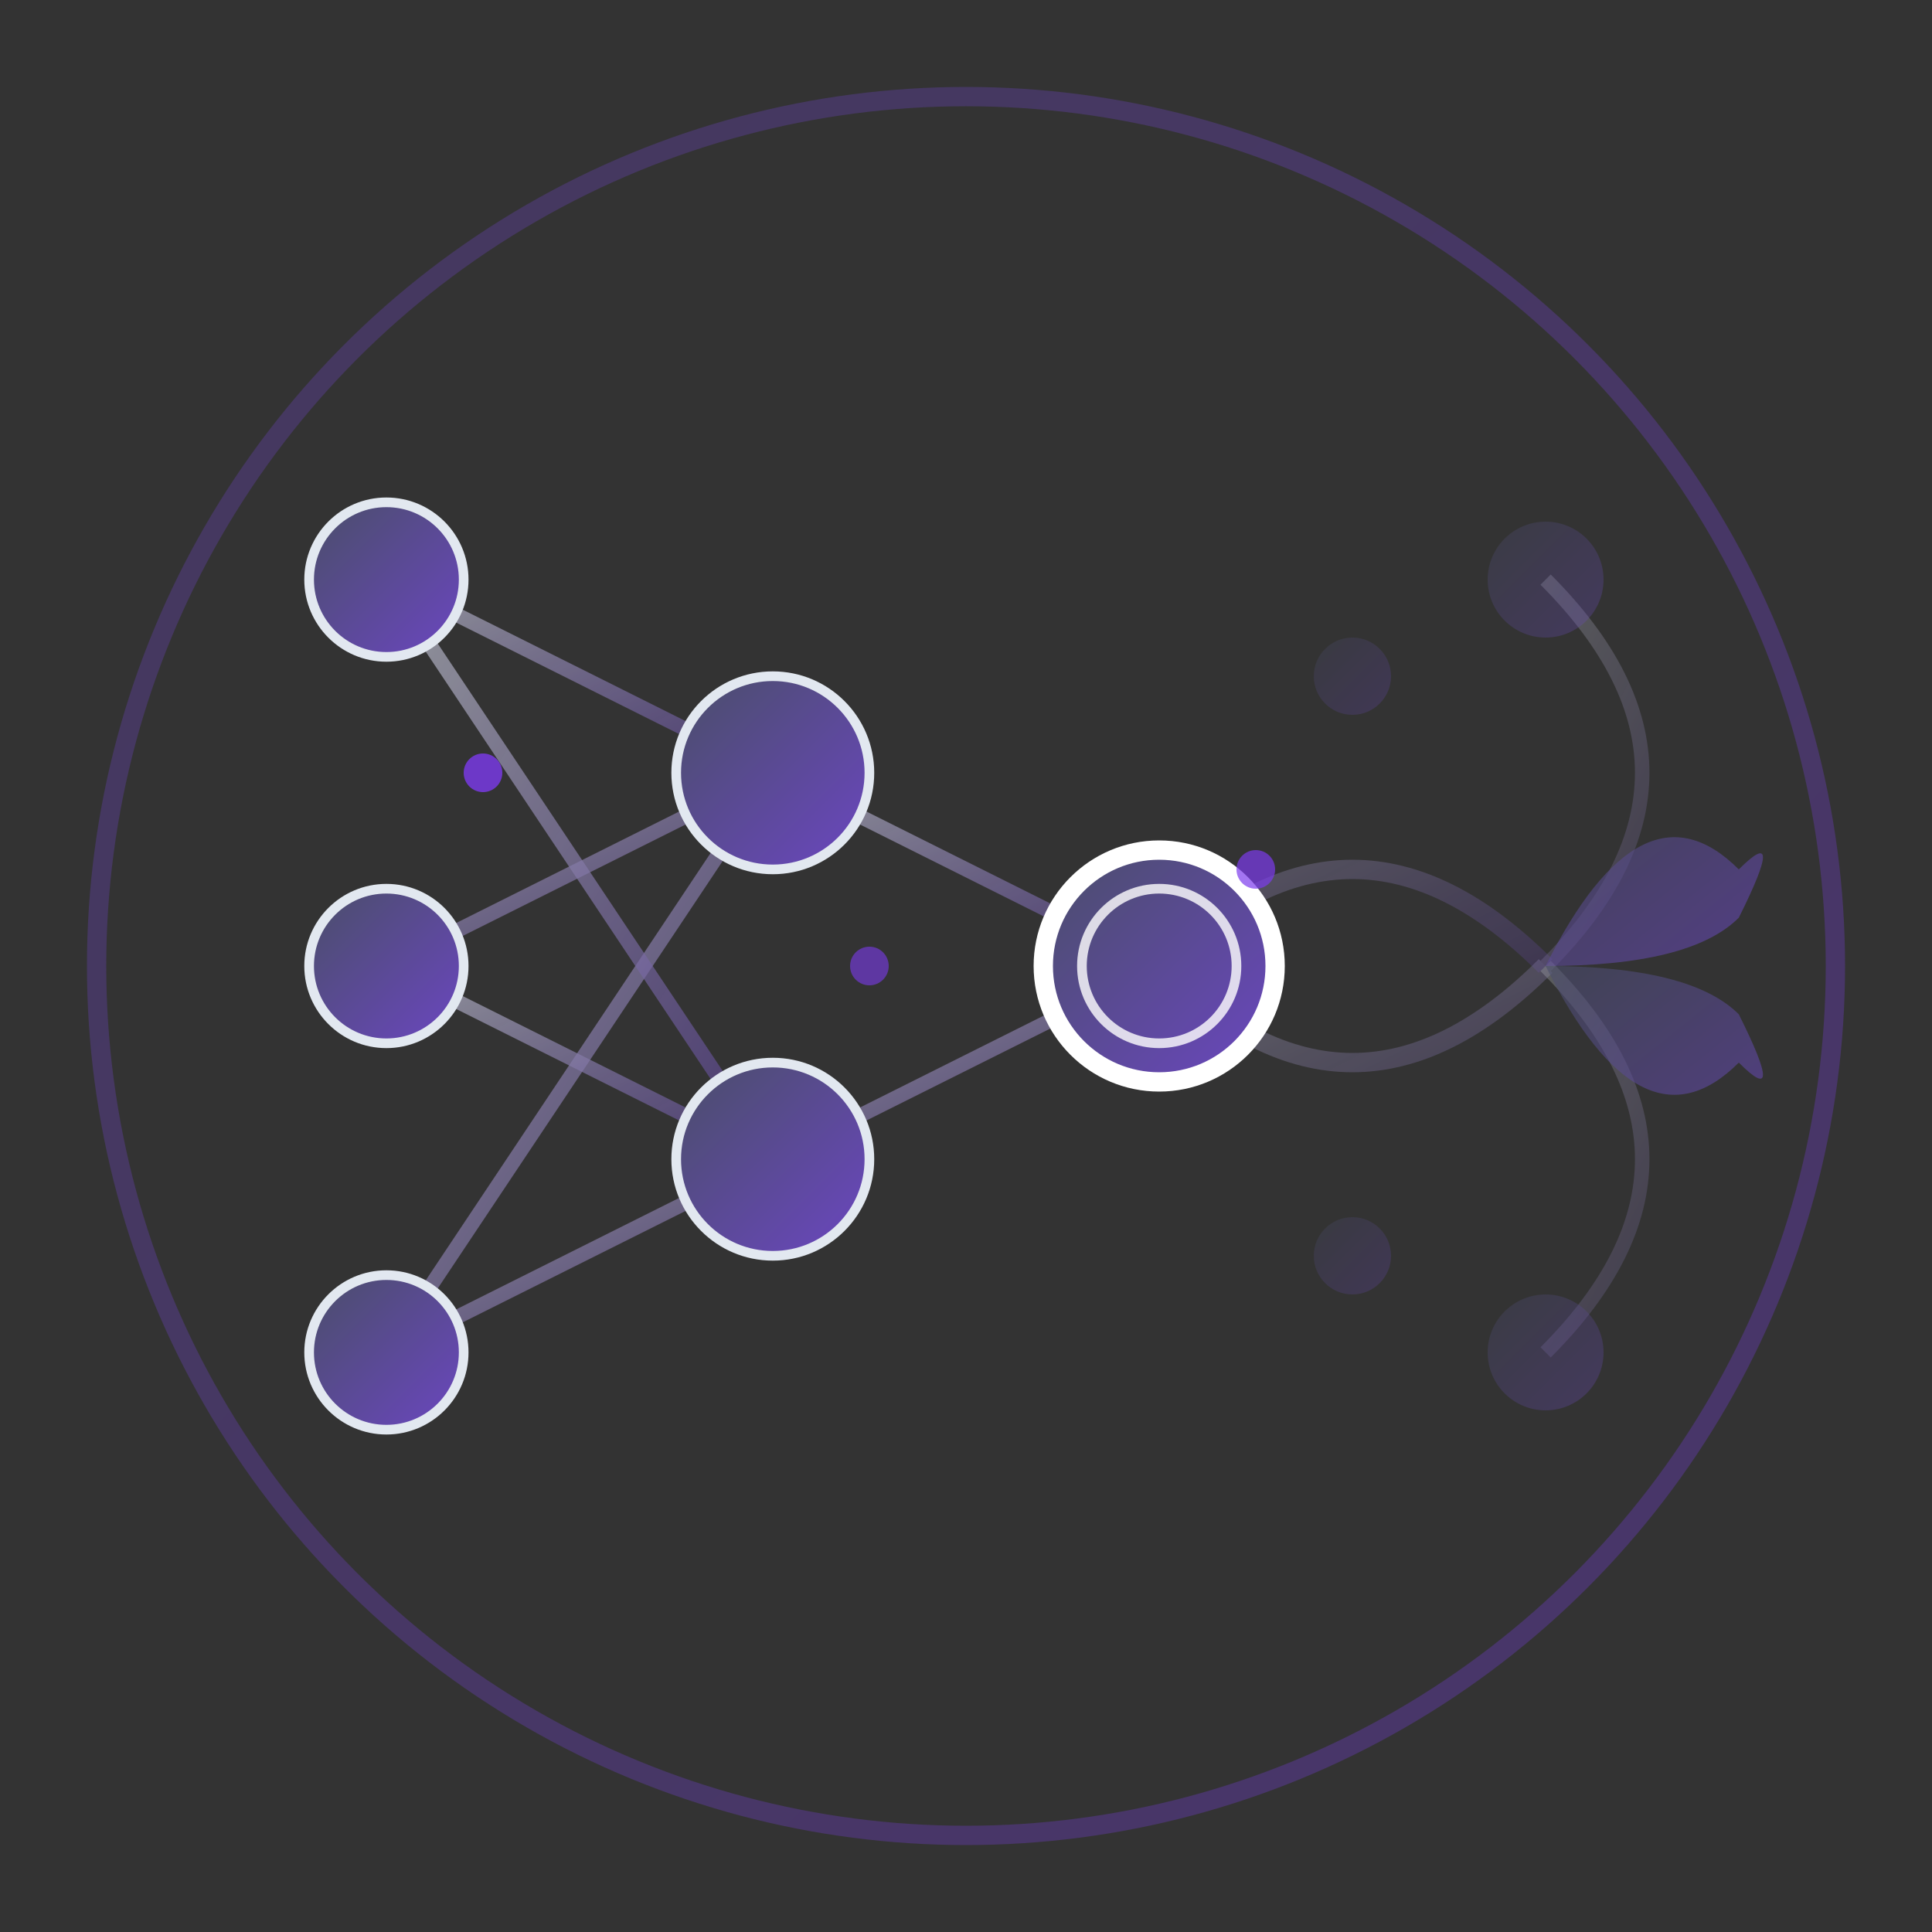 <svg xmlns="http://www.w3.org/2000/svg" viewBox="0 0 200 200" width="200" height="200">
  <rect x="0" y="0" width="200" height="200" fill="#333333" stroke="none"/>
  <!-- Background circle -->
  <circle cx="100" cy="100" r="90" fill="none" stroke="url(#gradientStroke)" stroke-width="2" opacity="0.3"/>
  
  <!-- Define gradients -->
  <defs>
    <linearGradient id="gradientStroke" x1="0%" y1="0%" x2="100%" y2="100%">
      <stop offset="0%" style="stop-color:#6b46c1;stop-opacity:1" />
      <stop offset="100%" style="stop-color:#7c3aed;stop-opacity:1" />
    </linearGradient>
    
    <linearGradient id="neuronGradient" x1="0%" y1="0%" x2="100%" y2="100%">
      <stop offset="0%" style="stop-color:#4a4e69;stop-opacity:1" />
      <stop offset="100%" style="stop-color:#6b46c1;stop-opacity:1" />
    </linearGradient>
    
    <linearGradient id="connectionGradient" x1="0%" y1="0%" x2="100%" y2="100%">
      <stop offset="0%" style="stop-color:#e2e8f0;stop-opacity:0.8" />
      <stop offset="100%" style="stop-color:#6b46c1;stop-opacity:0.6" />
    </linearGradient>
  </defs>
  
  <!-- Neural network connections -->
  <g stroke="url(#connectionGradient)" stroke-width="1.5" opacity="0.7">
    <!-- Input layer to hidden layer -->
    <line x1="40" y1="60" x2="80" y2="80" />
    <line x1="40" y1="100" x2="80" y2="80" />
    <line x1="40" y1="140" x2="80" y2="80" />
    
    <line x1="40" y1="60" x2="80" y2="120" />
    <line x1="40" y1="100" x2="80" y2="120" />
    <line x1="40" y1="140" x2="80" y2="120" />
    
    <!-- Hidden layer to output layer -->
    <line x1="80" y1="80" x2="120" y2="100" />
    <line x1="80" y1="120" x2="120" y2="100" />
    
    <!-- Brain-like curved connections -->
    <path d="M 120 100 Q 140 80 160 100" stroke="url(#connectionGradient)" stroke-width="2" fill="none" opacity="0.5"/>
    <path d="M 120 100 Q 140 120 160 100" stroke="url(#connectionGradient)" stroke-width="2" fill="none" opacity="0.5"/>
    <path d="M 160 100 Q 180 80 160 60" stroke="url(#connectionGradient)" stroke-width="1.5" fill="none" opacity="0.4"/>
    <path d="M 160 100 Q 180 120 160 140" stroke="url(#connectionGradient)" stroke-width="1.5" fill="none" opacity="0.4"/>
  </g>
  
  <!-- Input layer neurons -->
  <g>
    <circle cx="40" cy="60" r="8" fill="url(#neuronGradient)" stroke="#e2e8f0" stroke-width="1"/>
    <circle cx="40" cy="100" r="8" fill="url(#neuronGradient)" stroke="#e2e8f0" stroke-width="1"/>
    <circle cx="40" cy="140" r="8" fill="url(#neuronGradient)" stroke="#e2e8f0" stroke-width="1"/>
  </g>
  
  <!-- Hidden layer neurons -->
  <g>
    <circle cx="80" cy="80" r="10" fill="url(#neuronGradient)" stroke="#e2e8f0" stroke-width="1"/>
    <circle cx="80" cy="120" r="10" fill="url(#neuronGradient)" stroke="#e2e8f0" stroke-width="1"/>
  </g>
  
  <!-- Output layer neuron (brain center) -->
  <circle cx="120" cy="100" r="12" fill="url(#neuronGradient)" stroke="#ffffff" stroke-width="2"/>
  
  <!-- Brain-like organic shapes -->
  <g fill="url(#neuronGradient)" opacity="0.6">
    <!-- Upper brain lobe -->
    <path d="M 160 100 Q 170 80 180 90 Q 185 85 180 95 Q 175 100 160 100" />
    <!-- Lower brain lobe -->
    <path d="M 160 100 Q 170 120 180 110 Q 185 115 180 105 Q 175 100 160 100" />
    <!-- Small neural clusters -->
    <circle cx="160" cy="60" r="6" opacity="0.5"/>
    <circle cx="160" cy="140" r="6" opacity="0.5"/>
    <circle cx="140" cy="70" r="4" opacity="0.4"/>
    <circle cx="140" cy="130" r="4" opacity="0.4"/>
  </g>
  
  <!-- Synaptic sparks/signals -->
  <g>
    <circle cx="50" cy="80" r="2" fill="#7c3aed" opacity="0.8">
      <animate attributeName="opacity" values="0.8;0.2;0.8" dur="2s" repeatCount="indefinite"/>
    </circle>
    <circle cx="90" cy="100" r="2" fill="#7c3aed" opacity="0.6">
      <animate attributeName="opacity" values="0.6;0.1;0.6" dur="1.5s" repeatCount="indefinite"/>
    </circle>
    <circle cx="130" cy="90" r="2" fill="#7c3aed" opacity="0.7">
      <animate attributeName="opacity" values="0.7;0.2;0.7" dur="1.8s" repeatCount="indefinite"/>
    </circle>
  </g>
  
  <!-- Central pulse in main neuron -->
  <circle cx="120" cy="100" r="8" fill="none" stroke="#ffffff" stroke-width="1" opacity="0.8">
    <animate attributeName="r" values="8;12;8" dur="2s" repeatCount="indefinite"/>
    <animate attributeName="opacity" values="0.8;0.3;0.8" dur="2s" repeatCount="indefinite"/>
  </circle>
</svg>